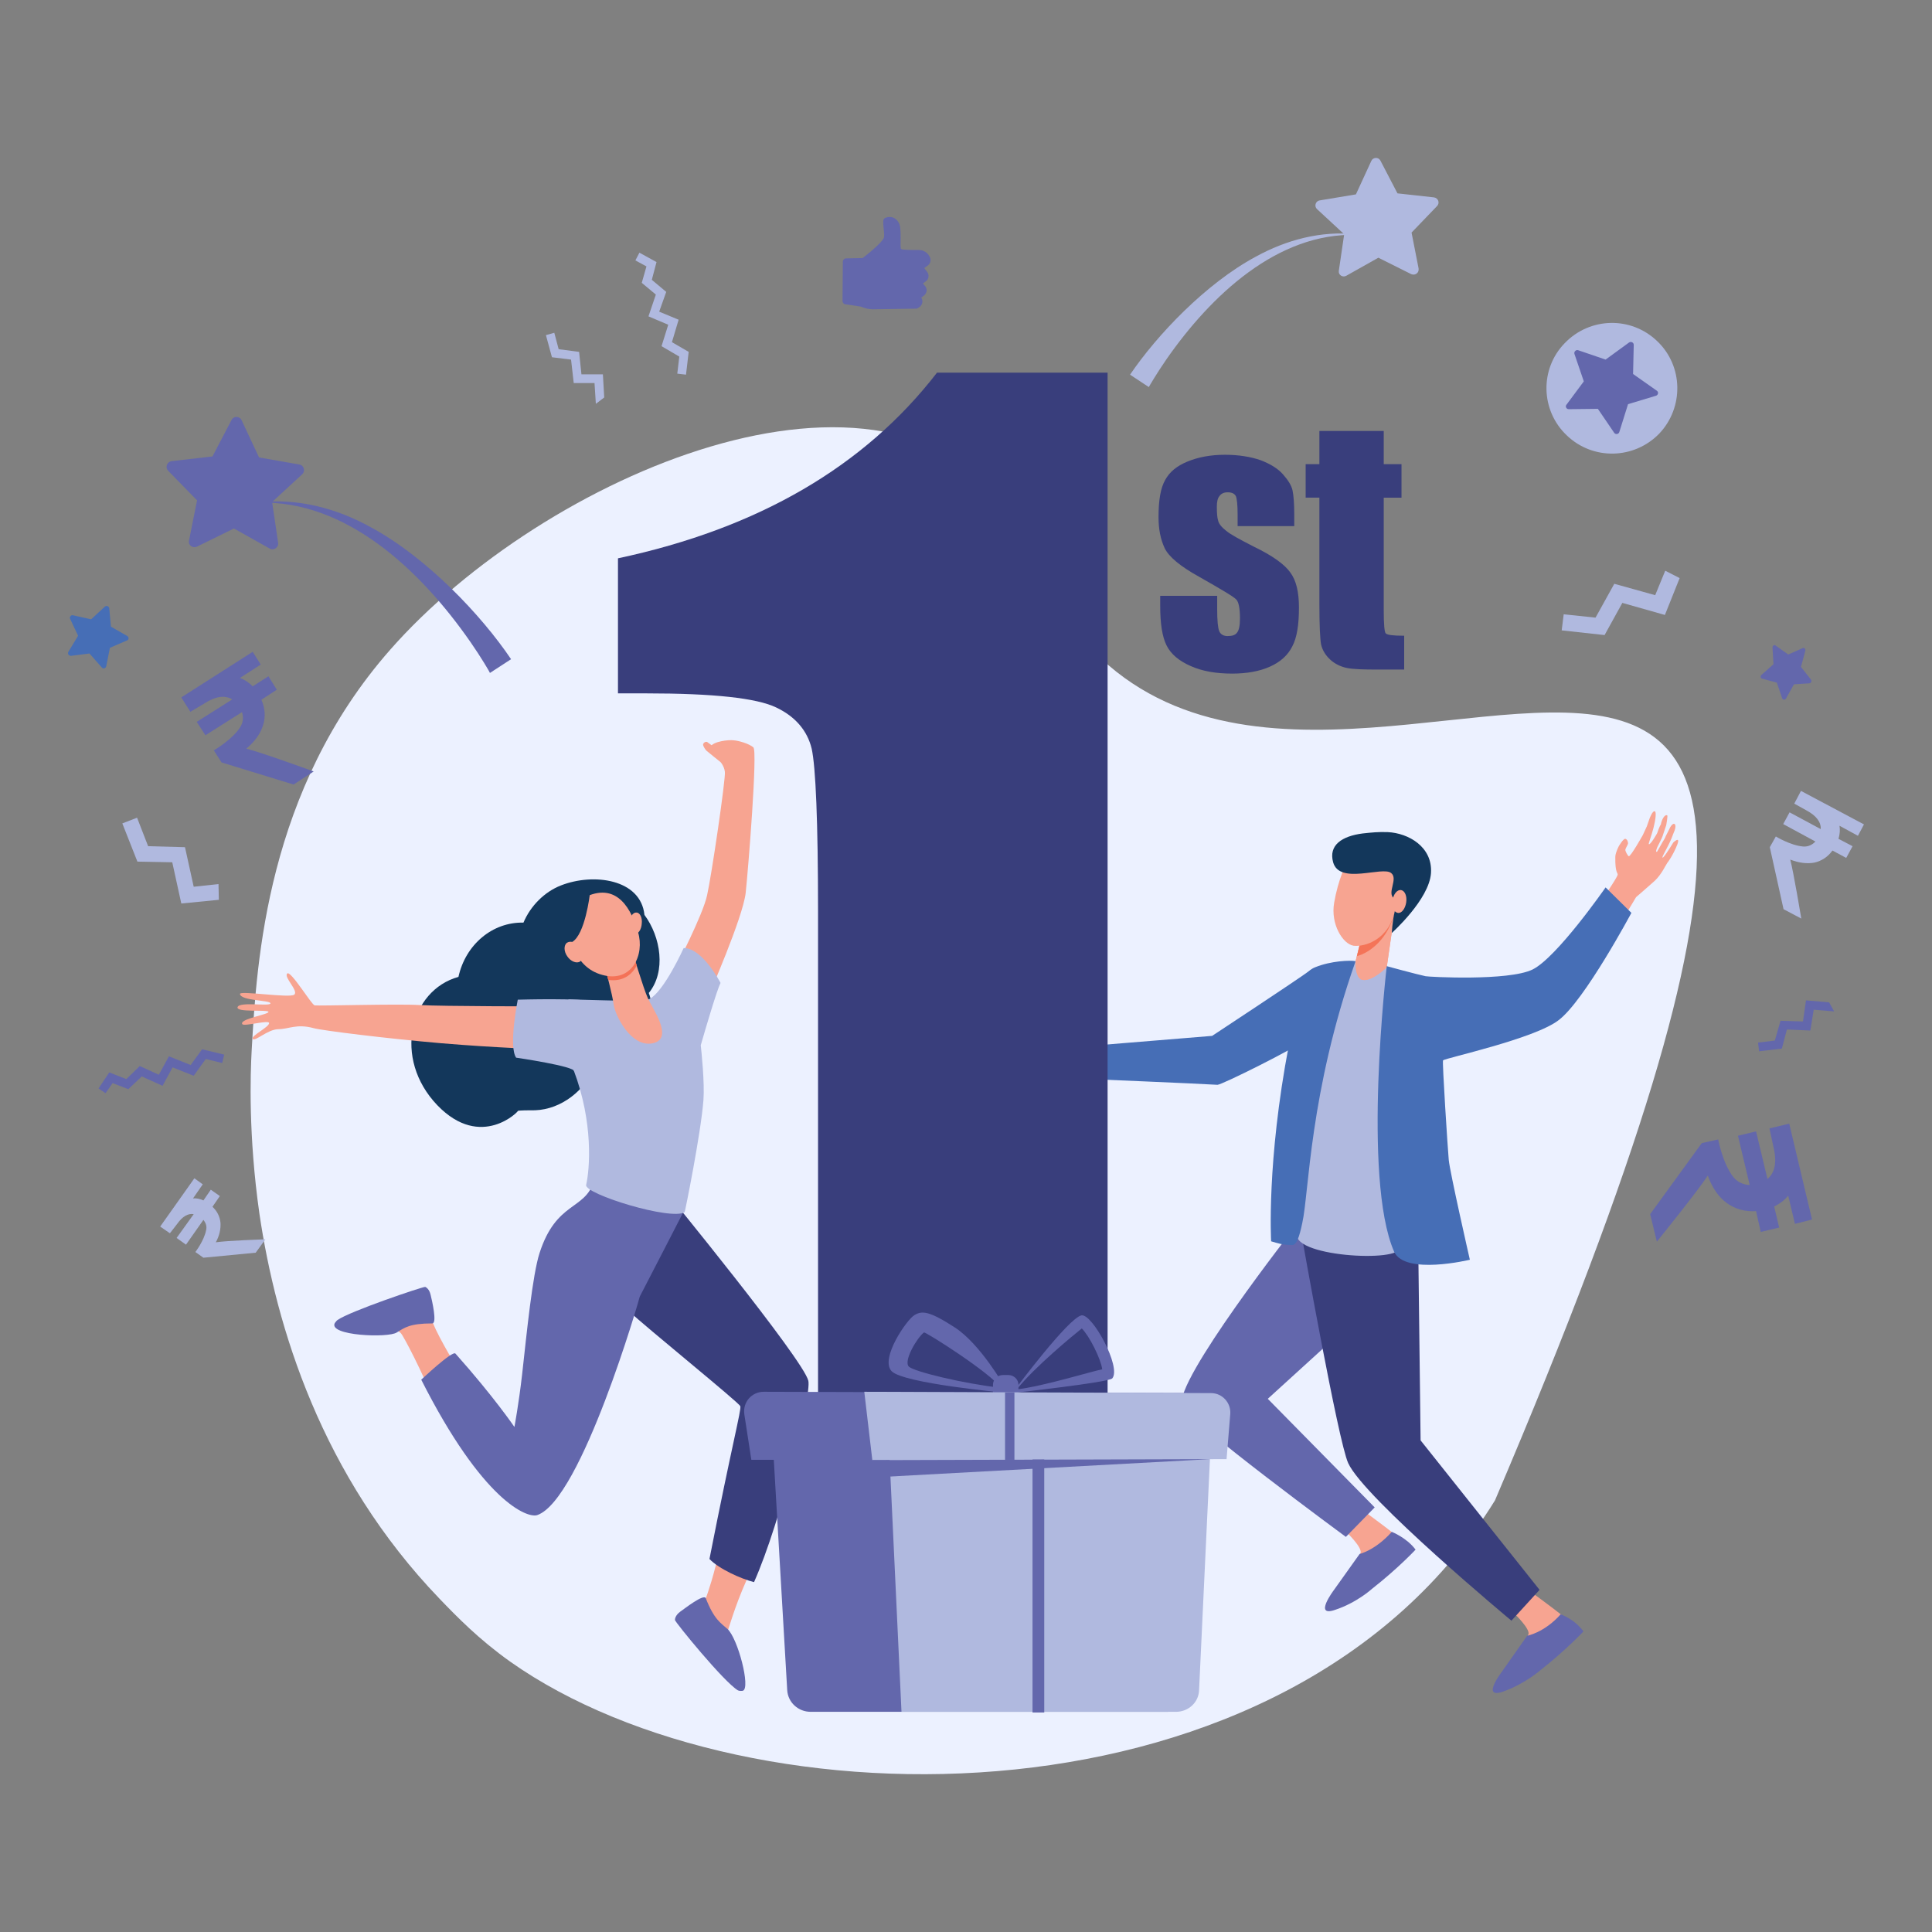 <?xml version="1.0" encoding="UTF-8"?><!DOCTYPE svg PUBLIC "-//W3C//DTD SVG 1.1//EN" "http://www.w3.org/Graphics/SVG/1.1/DTD/svg11.dtd"><!-- Creator: CorelDRAW --><svg xmlns="http://www.w3.org/2000/svg" xml:space="preserve" width="494px" height="494px" version="1.1" style="shape-rendering:geometricPrecision; text-rendering:geometricPrecision; image-rendering:optimizeQuality; fill-rule:evenodd; clip-rule:evenodd"viewBox="0 0 57.65 57.65" xmlns:xlink="http://www.w3.org/1999/xlink" xmlns:xodm="http://www.corel.com/coreldraw/odm/2003"><rect x="0" y="0" width="57.65" height="57.65" fill="#808080" stroke="none"/> <defs>  <style type="text/css">   <![CDATA[    .fil0 {fill:none}    .fil1 {fill:#ECF1FF}    .fil3 {fill:#B0B9DF;fill-rule:nonzero}    .fil2 {fill:#6367AC;fill-rule:nonzero}    .fil6 {fill:#13375B;fill-rule:nonzero}    .fil7 {fill:#393E7C;fill-rule:nonzero}    .fil4 {fill:#466EB6;fill-rule:nonzero}    .fil8 {fill:#F47257;fill-rule:nonzero}    .fil10 {fill:#F47458;fill-rule:nonzero}    .fil5 {fill:#F7A491;fill-rule:nonzero}    .fil9 {fill:#F8A492;fill-rule:nonzero}   ]]>  </style> </defs> <g id="Layer_x0020_1">    <g id="_2053152706192">   <g>    <rect class="fil0" width="57.65" height="57.65"/>   </g>   <g>    <path class="fil1" d="M7.74 36.21c-0.33,-2.32 -0.27,-4.15 -0.23,-4.87 0.15,-2.65 0.44,-7.76 4.14,-11.96 4.53,-5.15 14.74,-9.65 18.64,-4.04 5.88,17.9 31.95,-11.92 14.32,29.43 -6.14,9.95 -22.25,9.86 -29.39,4.81 -0.94,-0.67 -1.59,-1.34 -2.1,-1.87 -3.53,-3.67 -4.88,-8.11 -5.38,-11.5z"/>    <g>     <path class="fil2" d="M8.01 20.18l-0.47 0.3c-0.12,-0.12 -0.24,-0.2 -0.38,-0.25l0.62 -0.4 -0.24 -0.38 -2.13 1.36 0.27 0.43 0.42 -0.25c0.34,-0.22 0.62,-0.25 0.83,-0.12l-1.06 0.67 0.26 0.4 1.09 -0.69c0.05,0.15 0.04,0.31 -0.06,0.46 -0.24,0.37 -0.78,0.68 -0.78,0.68l0.23 0.36 2.15 0.66 0.6 -0.39c0,0 -1.56,-0.57 -2.01,-0.68 0.25,-0.21 0.42,-0.44 0.5,-0.7 0.08,-0.25 0.06,-0.51 -0.05,-0.76l0.46 -0.3 -0.25 -0.4z"/>    </g>    <path class="fil3" d="M34.28 11.55c0.01,-0.02 0.23,-0.4 0.52,-0.82 1.34,-1.93 3.33,-3.79 5.67,-3.72l0 -0.02c-1.06,-0.11 -2.09,0.17 -3,0.67 -1.49,0.8 -2.95,2.34 -3.75,3.52l0.56 0.37z"/>    <path class="fil3" d="M39.95 8.08l0.16 -1.09 -0.81 -0.75c-0.09,-0.08 -0.05,-0.24 0.08,-0.26l1.08 -0.18 0.46 -1c0.05,-0.11 0.21,-0.12 0.27,-0.01l0.51 0.98 1.09 0.12c0.13,0.02 0.18,0.17 0.09,0.26l-0.76 0.79 0.21 1.07c0.02,0.13 -0.1,0.22 -0.22,0.17l-0.98 -0.49 -0.96 0.54c-0.11,0.06 -0.24,-0.03 -0.22,-0.15z"/>    <polygon class="fil3" points="19.59,7.82 19.45,8.35 19.88,8.71 19.67,9.3 20.25,9.54 20.05,10.21 20.55,10.5 20.47,11.18 20.21,11.15 20.27,10.64 19.74,10.33 19.94,9.69 19.35,9.44 19.57,8.79 19.15,8.44 19.29,7.95 18.96,7.77 19.08,7.54 "/>    <polygon class="fil3" points="49.69,17.03 49.39,17.76 48.17,17.42 47.61,18.43 46.66,18.33 46.6,18.81 47.88,18.95 48.41,17.99 49.68,18.35 50.12,17.25 "/>    <polygon class="fil3" points="6.52,26.38 5.78,26.46 5.52,25.28 4.42,25.25 4.09,24.4 3.65,24.57 4.1,25.71 5.14,25.73 5.41,26.96 6.53,26.85 "/>    <path class="fil2" d="M25.25 7.71l0.49 -0.01c0,0 0.62,-0.47 0.64,-0.63 0.02,-0.17 -0.08,-0.52 0.02,-0.56 0.09,-0.05 0.3,-0.08 0.42,0.14 0.1,0.16 0.02,0.74 0.07,0.78 0.04,0.03 0.32,0.03 0.53,0.03 0.14,0 0.26,0.08 0.32,0.2l0 0c0.05,0.08 0.03,0.19 -0.04,0.25l-0.12 0.09 0.09 0.12c0.06,0.08 0.05,0.21 -0.04,0.27l-0.09 0.07 0.06 0.07c0.08,0.09 0.06,0.22 -0.03,0.29l-0.08 0.06 0.01 0.02c0.05,0.09 0.02,0.2 -0.06,0.26l-0.08 0.05 -1.31 0.02c-0.12,0 -0.25,-0.03 -0.36,-0.08l-0.46 -0.07c-0.05,0 -0.09,-0.05 -0.09,-0.1l0.01 -1.17c0,-0.05 0.04,-0.1 0.1,-0.1z"/>    <path class="fil2" d="M14.62 20.08c-0.01,-0.03 -0.26,-0.46 -0.58,-0.92 -1.5,-2.16 -3.72,-4.24 -6.32,-4.16l0 -0.01c1.17,-0.13 2.33,0.18 3.34,0.74 1.67,0.9 3.3,2.62 4.19,3.94l-0.63 0.41z"/>    <path class="fil2" d="M8.3 16.2l-0.18 -1.22 0.9 -0.83c0.1,-0.09 0.05,-0.27 -0.09,-0.29l-1.2 -0.21 -0.52 -1.11c-0.06,-0.13 -0.24,-0.13 -0.3,-0.01l-0.57 1.09 -1.22 0.14c-0.14,0.02 -0.2,0.19 -0.1,0.29l0.86 0.88 -0.24 1.2c-0.03,0.14 0.11,0.24 0.24,0.18l1.1 -0.54 1.07 0.6c0.12,0.07 0.27,-0.04 0.25,-0.17z"/>    <path class="fil4" d="M2.04 19.45l0.29 -0.48 -0.24 -0.51c-0.02,-0.05 0.03,-0.12 0.09,-0.1l0.54 0.12 0.41 -0.38c0.05,-0.04 0.12,-0.01 0.13,0.05l0.05 0.55 0.49 0.28c0.05,0.03 0.05,0.11 -0.01,0.13l-0.51 0.22 -0.11 0.55c-0.01,0.06 -0.09,0.09 -0.13,0.04l-0.37 -0.42 -0.55 0.07c-0.07,0 -0.11,-0.06 -0.08,-0.12z"/>    <polygon class="fil2" points="54.58,29.91 53.89,29.85 53.8,30.48 53.13,30.46 52.96,31.05 52.46,31.11 52.49,31.37 53.17,31.29 53.32,30.72 54.02,30.75 54.12,30.13 54.73,30.18 "/>    <polygon class="fil3" points="18.03,11.86 17.99,11.17 17.35,11.17 17.28,10.5 16.67,10.42 16.54,9.93 16.29,10 16.47,10.66 17.04,10.73 17.12,11.43 17.74,11.43 17.78,12.05 "/>    <polygon class="fil2" points="3.26,32 3.77,32.2 4.17,31.81 4.74,32.07 5.04,31.52 5.69,31.78 6.03,31.31 6.69,31.47 6.63,31.72 6.14,31.6 5.78,32.1 5.15,31.85 4.85,32.4 4.23,32.12 3.83,32.5 3.36,32.32 3.15,32.62 2.94,32.48 "/>    <g>     <path class="fil3" d="M49.45 10.18c0.78,0.74 0.8,1.98 0.06,2.76 -0.75,0.77 -1.98,0.8 -2.76,0.05 -0.78,-0.74 -0.81,-1.98 -0.06,-2.75 0.75,-0.78 1.98,-0.81 2.76,-0.06z"/>     <path class="fil2" d="M49.41 11.81l-0.83 0.25 -0.26 0.83c-0.02,0.07 -0.11,0.08 -0.15,0.03l-0.49 -0.72 -0.87 0.01c-0.07,0 -0.11,-0.08 -0.07,-0.13l0.52 -0.7 -0.28 -0.82c-0.02,-0.07 0.05,-0.13 0.11,-0.11l0.82 0.28 0.7 -0.51c0.06,-0.04 0.14,0 0.14,0.07l-0.02 0.87 0.71 0.5c0.06,0.04 0.04,0.13 -0.03,0.15z"/>    </g>    <path class="fil2" d="M53.53 20.42l0.46 -0.03c0.05,0 0.08,-0.07 0.05,-0.11l-0.3 -0.38 0.13 -0.48c0.01,-0.06 -0.03,-0.1 -0.08,-0.08l-0.43 0.19 -0.38 -0.27c-0.04,-0.03 -0.09,0.01 -0.09,0.06l0.03 0.5 -0.36 0.32c-0.04,0.03 -0.03,0.1 0.02,0.11l0.44 0.12 0.16 0.47c0.02,0.05 0.08,0.05 0.11,0.01l0.24 -0.43z"/>    <g>     <path class="fil5" d="M20.16 28.87c0,0 0.82,-1.58 0.94,-2.16 0.13,-0.57 0.56,-3.49 0.53,-3.68 -0.04,-0.36 -0.51,-0.59 -0.43,-0.75 0.09,-0.16 0.54,-0.21 0.69,-0.19 0.15,0.01 0.46,0.1 0.59,0.21 0.13,0.1 -0.15,3.6 -0.23,4.35 -0.09,0.75 -1.11,3.07 -1.11,3.07l-0.98 -0.85z"/>     <path class="fil6" d="M13.05 32.98c1.31,1.36 2.46,0.15 2.4,0.17 0.05,-0.02 0.33,-0.02 0.52,-0.02 0.78,-0.03 1.49,-0.59 1.8,-1.33 1.17,-0.16 1.94,-1.24 1.59,-2.17 0.52,-0.64 0.36,-1.67 -0.13,-2.33 -0.11,-1.07 -1.52,-1.26 -2.49,-0.88 -0.49,0.19 -0.91,0.61 -1.12,1.11 -0.93,-0.02 -1.73,0.66 -1.94,1.62 -1.45,0.4 -1.97,2.43 -0.63,3.83z"/>     <path class="fil5" d="M21.47 46.21c-0.14,0.73 -0.37,1.38 -0.4,1.46 -0.02,0.04 -0.17,0.17 -0.18,0.21 0.08,0.9 0.65,1.43 1.19,1.81 -0.12,-0.45 -0.38,-0.97 -0.35,-1.07 0.06,-0.16 0.26,-0.9 0.71,-1.82 -0.45,-0.05 -0.61,-0.32 -0.97,-0.59z"/>     <path class="fil7" d="M19.83 35.51l-3.11 2.12c0,0 1.51,0.98 2.03,1.48 0.52,0.49 3.3,2.74 3.34,2.85 0.04,0.09 -0.25,1.15 -0.92,4.56 0.29,0.3 0.94,0.59 1.33,0.69 0.81,-1.82 1.72,-5.6 1.62,-6.01 -0.16,-0.65 -4.29,-5.69 -4.29,-5.69z"/>     <path class="fil5" d="M11.96 39.78c0.09,0.09 0.69,1.27 0.93,1.9 0.33,-0.21 0.54,-0.46 0.92,-0.61 -0.3,-0.43 -0.88,-1.46 -0.93,-1.71 -0.11,-0.59 -0.25,-0.67 -0.25,-0.67 0,0 -1.96,0.66 -2.09,0.85 -0.13,0.18 1.05,-0.12 1.42,0.24z"/>     <path class="fil2" d="M12.9 39.49c0.15,0 -0.01,-0.69 -0.05,-0.85 -0.04,-0.18 -0.14,-0.23 -0.16,-0.24 -0.07,-0.01 -2.26,0.73 -2.62,0.99 -0.03,0.02 -0.07,0.08 -0.08,0.09 -0.2,0.38 1.6,0.45 1.85,0.28 0.23,-0.14 0.38,-0.27 1.06,-0.27z"/>     <path class="fil2" d="M20.39 36.17c0,0 -2.63,-1.03 -2.67,-0.92 -0.27,0.87 -1.12,0.59 -1.62,2.14 -0.21,0.65 -0.38,2.36 -0.52,3.62 -0.1,0.88 -0.23,1.57 -0.23,1.57 0,0 -0.61,-0.9 -1.76,-2.19 -0.09,-0.1 -1.02,0.78 -1.02,0.78 1.83,3.62 3.16,4.14 3.46,4.04 1.32,-0.45 3.07,-6.52 3.06,-6.52 0.22,-0.42 1.3,-2.52 1.3,-2.52z"/>     <path class="fil5" d="M16.33 30.03c0,0 -3.15,0 -3.82,-0.04 -0.61,-0.04 -3.02,0.03 -3.12,0.01 -0.09,-0.01 -0.72,-1.06 -0.82,-0.95 -0.11,0.11 0.35,0.52 0.21,0.63 -0.14,0.11 -1.64,-0.13 -1.62,-0.02 0.03,0.21 0.91,0.18 0.91,0.28 0,0.1 -0.92,-0.06 -0.98,0.11 -0.06,0.17 0.88,0.07 0.92,0.14 0.04,0.08 -0.88,0.21 -0.78,0.37 0.05,0.08 0.81,-0.14 0.8,-0.03 0,0.12 -0.55,0.38 -0.49,0.47 0.07,0.09 0.44,-0.28 0.76,-0.29 0.32,0 0.55,-0.17 1.06,-0.03 0.25,0.07 2.18,0.31 3.81,0.45 1.67,0.14 3.04,0.18 3.04,0.18l0.12 -1.28z"/>     <path class="fil3" d="M20.99 32.83c0.04,-0.51 -0.06,-1.47 -0.08,-1.64 0.15,-0.52 0.48,-1.64 0.59,-1.86 0,0 -0.54,-1.05 -1.1,-1.04 0,0 -0.58,1.29 -1.02,1.52 0,0 -0.16,0.06 -0.22,0.06 -0.43,0 -1.92,-0.04 -2.2,-0.05l0.16 2.12c0.59,1.56 0.48,2.94 0.37,3.42 -0.05,0.27 2.54,1.07 2.94,0.81 0.01,-0.01 0.48,-2.32 0.56,-3.34z"/>     <path class="fil3" d="M17.72 29.9c-0.28,-0.13 -2.27,-0.07 -2.27,-0.07 0,0 -0.28,1.39 -0.05,1.73 0,0 1.78,0.26 1.73,0.41l0.59 -2.07z"/>     <path class="fil5" d="M18.07 28.93c0,0 0.2,0.73 0.24,1.04 0.04,0.32 0.52,1.3 1.17,1.16 0.65,-0.14 -0.03,-1.06 -0.15,-1.35 -0.13,-0.28 -0.48,-1.45 -0.48,-1.45l-0.78 0.6z"/>     <path class="fil8" d="M19 28.81c-0.09,-0.27 -0.15,-0.48 -0.15,-0.48l-0.78 0.6c0,0 0.03,0.13 0.08,0.31 0.42,0.06 0.7,-0.14 0.85,-0.43z"/>     <path class="fil5" d="M17.5 26.75c0,0 -0.35,0.19 -0.47,0.61 -0.12,0.42 0.04,1.49 0.94,1.73 0.89,0.25 1.27,-0.61 1.07,-1.27 -0.19,-0.66 -0.6,-1.49 -1.54,-1.07z"/>     <path class="fil5" d="M19.15 27.56c-0.01,0.18 -0.11,0.32 -0.21,0.31 -0.11,-0.01 -0.18,-0.16 -0.16,-0.34 0.01,-0.17 0.11,-0.31 0.21,-0.3 0.11,0 0.18,0.16 0.16,0.33z"/>     <path class="fil2" d="M21.06 47.69c-0.06,-0.14 -0.63,0.31 -0.76,0.4 -0.15,0.11 -0.16,0.22 -0.16,0.25 0.01,0.07 1.46,1.85 1.88,2.1 0.04,0.02 0.12,0.02 0.15,0.01 0.23,-0.09 -0.15,-1.55 -0.46,-1.84 -0.2,-0.18 -0.4,-0.28 -0.65,-0.92z"/>     <path class="fil6" d="M17.6 26.69c0,0 -0.14,1.2 -0.53,1.42 -0.38,0.22 -0.21,0.75 -0.21,0.75 0,0 -0.37,-1.23 -0.07,-1.63 0.3,-0.4 0.81,-0.54 0.81,-0.54z"/>     <path class="fil5" d="M17.3 28.28c0.11,0.15 0.11,0.34 0.01,0.41 -0.1,0.07 -0.28,0 -0.38,-0.15 -0.11,-0.15 -0.11,-0.34 -0.01,-0.41 0.11,-0.07 0.28,-0.01 0.38,0.15z"/>     <path class="fil5" d="M21.76 22.58l0 -0.21c-0.16,-0.06 -0.35,-0.04 -0.44,-0.07l-0.22 -0.16c-0.05,-0.02 -0.12,0.03 -0.12,0.08 0,0.05 0.07,0.15 0.1,0.18 0,0 0.4,0.33 0.54,0.43 0.07,0.05 0.29,0.18 0.29,0.18l0.13 -0.24 -0.28 -0.19z"/>    </g>    <g>     <path class="fil3" d="M6.29 35.5l-0.22 0.32c-0.11,-0.05 -0.21,-0.07 -0.31,-0.06l0.29 -0.42 -0.25 -0.18 -1.02 1.44 0.29 0.2 0.21 -0.27c0.16,-0.23 0.33,-0.33 0.5,-0.3l-0.51 0.71 0.28 0.2 0.52 -0.74c0.07,0.09 0.11,0.19 0.08,0.31 -0.06,0.31 -0.32,0.65 -0.32,0.65l0.24 0.17 1.56 -0.15 0.29 -0.4c0,0 -1.16,0.04 -1.48,0.09 0.11,-0.2 0.15,-0.4 0.14,-0.58 -0.02,-0.19 -0.1,-0.35 -0.24,-0.48l0.22 -0.32 -0.27 -0.19z"/>    </g>    <g>     <path class="fil2" d="M53.09 36.63l-0.15 -0.63c0.17,-0.08 0.31,-0.19 0.42,-0.32l0.2 0.84 0.51 -0.13 -0.68 -2.86 -0.59 0.14 0.12 0.56c0.11,0.45 0.04,0.77 -0.18,0.95l-0.34 -1.42 -0.54 0.13 0.35 1.47c-0.19,-0.01 -0.36,-0.08 -0.49,-0.24 -0.32,-0.41 -0.45,-1.12 -0.45,-1.12l-0.49 0.11 -1.54 2.12 0.2 0.82c0,0 1.22,-1.51 1.52,-1.97 0.13,0.36 0.32,0.64 0.57,0.82 0.25,0.18 0.54,0.26 0.87,0.24l0.14 0.62 0.55 -0.13z"/>    </g>    <g>     <path class="fil3" d="M55.28 25.25l-0.42 -0.22c0.04,-0.14 0.05,-0.26 0.03,-0.39l0.55 0.3 0.18 -0.34 -1.88 -1 -0.2 0.38 0.36 0.2c0.3,0.16 0.44,0.35 0.43,0.56l-0.93 -0.5 -0.19 0.35 0.96 0.52c-0.09,0.1 -0.22,0.16 -0.36,0.15 -0.38,-0.03 -0.82,-0.3 -0.82,-0.3l-0.18 0.32 0.41 1.85 0.53 0.28c0,0 -0.23,-1.38 -0.33,-1.76 0.26,0.1 0.5,0.13 0.72,0.09 0.22,-0.05 0.4,-0.17 0.54,-0.36l0.41 0.22 0.19 -0.35z"/>    </g>    <path class="fil7" d="M38.62 15.7l-1.69 0 0 -0.34c0,-0.29 -0.02,-0.47 -0.05,-0.55 -0.04,-0.08 -0.12,-0.12 -0.25,-0.12 -0.11,0 -0.19,0.04 -0.24,0.11 -0.06,0.07 -0.08,0.18 -0.08,0.32 0,0.19 0.01,0.33 0.04,0.42 0.02,0.09 0.1,0.19 0.24,0.3 0.13,0.11 0.41,0.26 0.82,0.47 0.56,0.27 0.92,0.53 1.09,0.77 0.18,0.24 0.26,0.59 0.26,1.05 0,0.51 -0.06,0.9 -0.2,1.16 -0.13,0.26 -0.35,0.46 -0.66,0.6 -0.31,0.14 -0.69,0.21 -1.13,0.21 -0.48,0 -0.9,-0.07 -1.25,-0.23 -0.34,-0.15 -0.58,-0.35 -0.71,-0.61 -0.13,-0.26 -0.19,-0.65 -0.19,-1.18l0 -0.3 1.7 0 0 0.4c0,0.33 0.02,0.55 0.06,0.65 0.04,0.1 0.13,0.15 0.25,0.15 0.14,0 0.23,-0.03 0.28,-0.1 0.06,-0.07 0.09,-0.21 0.09,-0.43 0,-0.3 -0.04,-0.49 -0.11,-0.56 -0.07,-0.08 -0.44,-0.3 -1.11,-0.68 -0.56,-0.31 -0.91,-0.6 -1.03,-0.86 -0.12,-0.26 -0.18,-0.56 -0.18,-0.92 0,-0.5 0.06,-0.87 0.2,-1.11 0.13,-0.24 0.35,-0.42 0.67,-0.55 0.32,-0.13 0.69,-0.2 1.11,-0.2 0.41,0 0.77,0.06 1.06,0.16 0.29,0.11 0.52,0.25 0.67,0.42 0.16,0.18 0.26,0.34 0.29,0.49 0.03,0.15 0.05,0.38 0.05,0.7l0 0.36z"/>    <path id="_1" class="fil7" d="M41.29 12.86l0 0.99 0.53 0 0 1 -0.53 0 0 3.36c0,0.41 0.02,0.65 0.06,0.69 0.05,0.05 0.23,0.07 0.55,0.07l0 1.01 -0.78 0c-0.44,0 -0.75,-0.01 -0.94,-0.05 -0.18,-0.04 -0.35,-0.12 -0.49,-0.25 -0.14,-0.13 -0.23,-0.28 -0.27,-0.45 -0.03,-0.17 -0.05,-0.57 -0.05,-1.19l0 -3.19 -0.41 0 0 -1 0.41 0 0 -0.99 1.92 0z"/>    <g>     <path class="fil5" d="M40.75 45.13c0,0 1.13,0.81 1.3,1.05 0.26,0.35 -1.9,1 -1.66,0.59 0.05,-0.09 0.21,-0.41 0.21,-0.44 0.04,-0.17 -0.42,-0.61 -0.42,-0.61l0.57 -0.59z"/>     <path class="fil2" d="M39.8 47.45l0.77 -1.08c0,0 0.47,-0.11 0.96,-0.66 0,0 0.44,0.17 0.71,0.53 0,0 -0.51,0.55 -1.3,1.17 0,0 -0.46,0.42 -1.11,0.63 -0.64,0.22 -0.03,-0.59 -0.03,-0.59z"/>     <path class="fil9" d="M49.93 25.14c0,0 -0.29,0.48 -0.32,0.45 -0.03,-0.02 0.14,-0.27 0.27,-0.58 0.03,-0.08 0.06,-0.16 0.09,-0.23 0.07,-0.19 -0.02,-0.28 -0.13,-0.1 -0.03,0.07 -0.09,0.18 -0.13,0.26 -0.03,0.09 -0.09,0.16 -0.13,0.24 -0.08,0.14 -0.14,0.25 -0.14,0.24 -0.01,-0.01 -0.04,0.01 -0.01,-0.08 0.03,-0.1 0.16,-0.3 0.2,-0.45 0.03,-0.09 0.09,-0.27 0.09,-0.27 0,0 0.05,-0.28 0.03,-0.29 -0.08,-0.04 -0.17,0.14 -0.19,0.27 -0.05,0.07 -0.11,0.26 -0.11,0.26 0,0 -0.2,0.36 -0.25,0.33 -0.02,-0.01 0.08,-0.25 0.14,-0.49 0.06,-0.23 0.09,-0.47 0.04,-0.49 -0.07,-0.03 -0.16,0.22 -0.16,0.22 0,0 -0.06,0.17 -0.08,0.23 -0.03,0.07 -0.12,0.26 -0.12,0.26 0,0 -0.37,0.66 -0.42,0.63 -0.04,-0.03 -0.11,-0.16 -0.1,-0.2 0.01,-0.05 0.07,-0.13 0.08,-0.18 0,-0.05 -0.02,-0.12 -0.08,-0.14 -0.06,-0.01 -0.19,0.21 -0.19,0.21 0,0 -0.1,0.18 -0.11,0.32 -0.01,0.5 0.08,0.48 0.07,0.54 0,0.08 -0.58,0.91 -0.58,0.91 0,0 0,0 -0.01,0.01l0.69 0.5c0.22,-0.37 0.4,-0.66 0.45,-0.75 0,0 0.35,-0.3 0.56,-0.49 0.2,-0.19 0.32,-0.46 0.37,-0.53 0.01,-0.01 0.17,-0.22 0.3,-0.55 0.1,-0.27 -0.12,-0.06 -0.12,-0.06z"/>     <path class="fil2" d="M42.47 36.8l-0.18 0.88 -4.46 4.06 3.19 3.24 -0.86 0.88c0,0 -4.72,-3.47 -4.89,-3.92 -0.26,-0.7 3.38,-5.34 3.38,-5.34l3.82 0.2z"/>     <path class="fil5" d="M45.76 47.56c0,0 1.13,0.81 1.3,1.05 0.26,0.35 -1.9,1 -1.67,0.59 0.06,-0.09 0.21,-0.41 0.22,-0.44 0.04,-0.17 -0.42,-0.61 -0.42,-0.61l0.57 -0.59z"/>     <path class="fil2" d="M44.81 49.89l0.76 -1.08c0,0 0.51,-0.09 1,-0.64 0,0 0.41,0.14 0.68,0.51 0,0 -0.51,0.55 -1.3,1.17 0,0 -0.47,0.41 -1.11,0.63 -0.65,0.22 -0.03,-0.59 -0.03,-0.59z"/>     <path class="fil7" d="M42.32 37.21l0.07 5.77 3.55 4.46 -0.84 0.92c0,0 -4.39,-3.65 -4.87,-4.7 -0.3,-0.65 -1.39,-6.8 -1.39,-6.8l3.48 0.35z"/>     <path class="fil3" d="M38.72 36.75c0.36,-0.82 0.32,-6.7 1.73,-8.07 0.5,0.08 0.85,0.13 0.94,0.15 0.07,0.6 0.15,2.83 0.2,4.86 0.03,1.36 0,2.78 0.17,3.53 0.1,0.47 -3.38,0.28 -3.04,-0.47z"/>     <path class="fil5" d="M32.73 32.05c-0.83,0.05 -1.18,0.18 -1.43,0.13 -0.26,-0.05 -0.93,-0.29 -0.92,-0.55 0.91,-0.18 2.49,0.1 2.49,0.1 -0.11,0.53 -0.14,0.32 -0.14,0.32z"/>     <path class="fil4" d="M39.85 28.86c0,0 -0.37,1.81 -0.8,2.12 -0.42,0.31 -2.59,1.39 -2.72,1.39 -0.66,-0.04 -3.79,-0.17 -3.79,-0.17l0.09 -1 3.54 -0.29c0,0 2.55,-1.68 2.9,-1.94 0.24,-0.15 0.78,-0.11 0.78,-0.11z"/>     <path class="fil4" d="M38.57 37.15c-0.31,0 -0.43,-0.05 -0.64,-0.11 0,0 -0.14,-2.36 0.53,-5.86 0.26,-1.32 0.27,-2.12 0.79,-2.32 0.47,-0.19 1.04,-0.21 1.2,-0.18 -1.38,3.92 -1.39,6.93 -1.59,7.81 -0.09,0.44 -0.18,0.66 -0.29,0.66z"/>     <path class="fil5" d="M40.6 28.08l-0.15 0.6c0,0 -0.03,0.51 0.21,0.56 0.29,0.05 0.72,-0.38 0.72,-0.38l0.24 -1.67 -1.02 0.89z"/>     <path class="fil5" d="M40.6 28.08l-0.15 0.6c0,0 -0.03,0.51 0.21,0.56 0.29,0.05 0.72,-0.38 0.72,-0.38l0.24 -1.67 -1.02 0.89z"/>     <path class="fil10" d="M41.62 27.2l-1.02 0.88 -0.11 0.45c0.39,-0.1 0.95,-0.53 1.13,-1.33z"/>     <path class="fil5" d="M40.59 25.66c-0.24,0 -0.47,0.17 -0.55,0.42 -0.08,0.21 -0.17,0.51 -0.23,0.86 -0.11,0.64 0.26,1.23 0.58,1.28 0.32,0.04 1.07,-0.17 1.24,-1.08 0.07,-0.39 0.17,-0.9 -0.15,-1.17 -0.25,-0.21 -0.6,-0.31 -0.89,-0.31z"/>     <path class="fil6" d="M41.53 27.84c0,0 1.12,-1 1.17,-1.79 0.05,-0.78 -0.67,-1.19 -1.29,-1.22 -0.28,-0.01 -0.47,0.01 -0.75,0.04 -0.62,0.08 -1.02,0.35 -0.88,0.86 0.19,0.68 1.47,0.11 1.73,0.32 0.22,0.17 -0.13,0.59 0.08,0.75 0.2,0.15 0.09,0.1 0.03,0.39 -0.07,0.28 -0.09,0.65 -0.09,0.65z"/>     <path class="fil5" d="M41.96 26.93c-0.03,0.19 -0.14,0.33 -0.25,0.31 -0.12,-0.02 -0.19,-0.18 -0.16,-0.37 0.03,-0.19 0.14,-0.33 0.26,-0.31 0.11,0.02 0.18,0.18 0.15,0.37z"/>     <path class="fil4" d="M48.68 27.24l-0.77 -0.76c0,0 -1.45,2.09 -2.18,2.45 -0.72,0.35 -3.1,0.22 -3.19,0.2 -0.28,-0.06 -1.16,-0.3 -1.16,-0.3 0,0 -0.74,6.32 0.22,8.52 0.32,0.71 2.26,0.24 2.26,0.24 0,0 -0.6,-2.63 -0.63,-2.98 -0.03,-0.33 -0.2,-2.94 -0.17,-2.97 0.07,-0.07 2.73,-0.64 3.45,-1.2 0.77,-0.58 2.17,-3.2 2.17,-3.2z"/>    </g>    <path class="fil7" d="M33.05 11.12l0 34.71 -8.64 0 0 -18.63c0,-2.69 -0.07,-4.32 -0.19,-4.86 -0.13,-0.54 -0.49,-0.96 -1.06,-1.23 -0.58,-0.28 -1.87,-0.42 -3.87,-0.42l-0.85 0 0 -4.03c4.18,-0.89 7.36,-2.74 9.52,-5.54l5.09 0z"/>    <g>     <path class="fil2" d="M30.34 41.46c0.52,-0.66 1.69,-1.62 1.94,-1.82 0.23,0.23 0.57,0.91 0.61,1.22 -0.32,0.06 -1.73,0.5 -2.55,0.6zm1.93 -2.21c-0.39,0.08 -1.95,2.17 -1.95,2.17l-0.05 0.14c0,0 2.82,-0.31 2.92,-0.43 0.28,-0.33 -0.6,-1.94 -0.92,-1.88z"/>     <g>      <path class="fil2" d="M27.12 40.78c-0.17,-0.17 0.25,-0.87 0.45,-1.02 0.04,-0.03 2.01,1.22 2.29,1.65 -1.1,-0.12 -2.58,-0.48 -2.74,-0.63zm1.37 -1.17c-0.77,-0.5 -0.98,-0.5 -1.2,-0.37 -0.22,0.12 -1.05,1.31 -0.68,1.68 0.37,0.36 3.29,0.63 3.29,0.63l0.07 -0.18c0,0 -0.71,-1.26 -1.48,-1.76z"/>      <path class="fil2" d="M29.93 42.1l0.16 0c0.16,0 0.3,-0.13 0.3,-0.29l0 -0.49c0,-0.16 -0.14,-0.29 -0.3,-0.29l-0.16 0c-0.17,0 -0.3,0.13 -0.3,0.29l0 0.49c0,0.16 0.13,0.29 0.3,0.29z"/>     </g>     <path class="fil2" d="M36.16 41.57l-13.37 -0.04c-0.36,0 -0.63,0.31 -0.58,0.67l0.21 1.36 0.67 0 0.4 6.87c0.02,0.37 0.33,0.65 0.7,0.65l10.67 0 0.45 -7.55 0.63 0 0.22 -1.96z"/>     <path class="fil3" d="M35.09 51.08l-8.19 0 -0.44 -9.37 9.73 0 -0.41 8.72c-0.01,0.37 -0.32,0.65 -0.69,0.65z"/>     <path class="fil3" d="M36.6 43.54l-10.57 0.03 -0.24 -2.04 10.35 0.04c0.34,0 0.6,0.3 0.57,0.63l-0.11 1.34z"/>     <polygon class="fil2" points="26.03,43.57 36.11,43.54 26.35,44.07 "/>     <polygon class="fil2" points="30.27,43.56 29.99,43.56 29.99,41.55 30.27,41.55 "/>     <polygon class="fil2" points="31.16,51.1 30.81,51.1 30.81,43.55 31.16,43.55 "/>    </g>   </g>  </g> </g></svg>